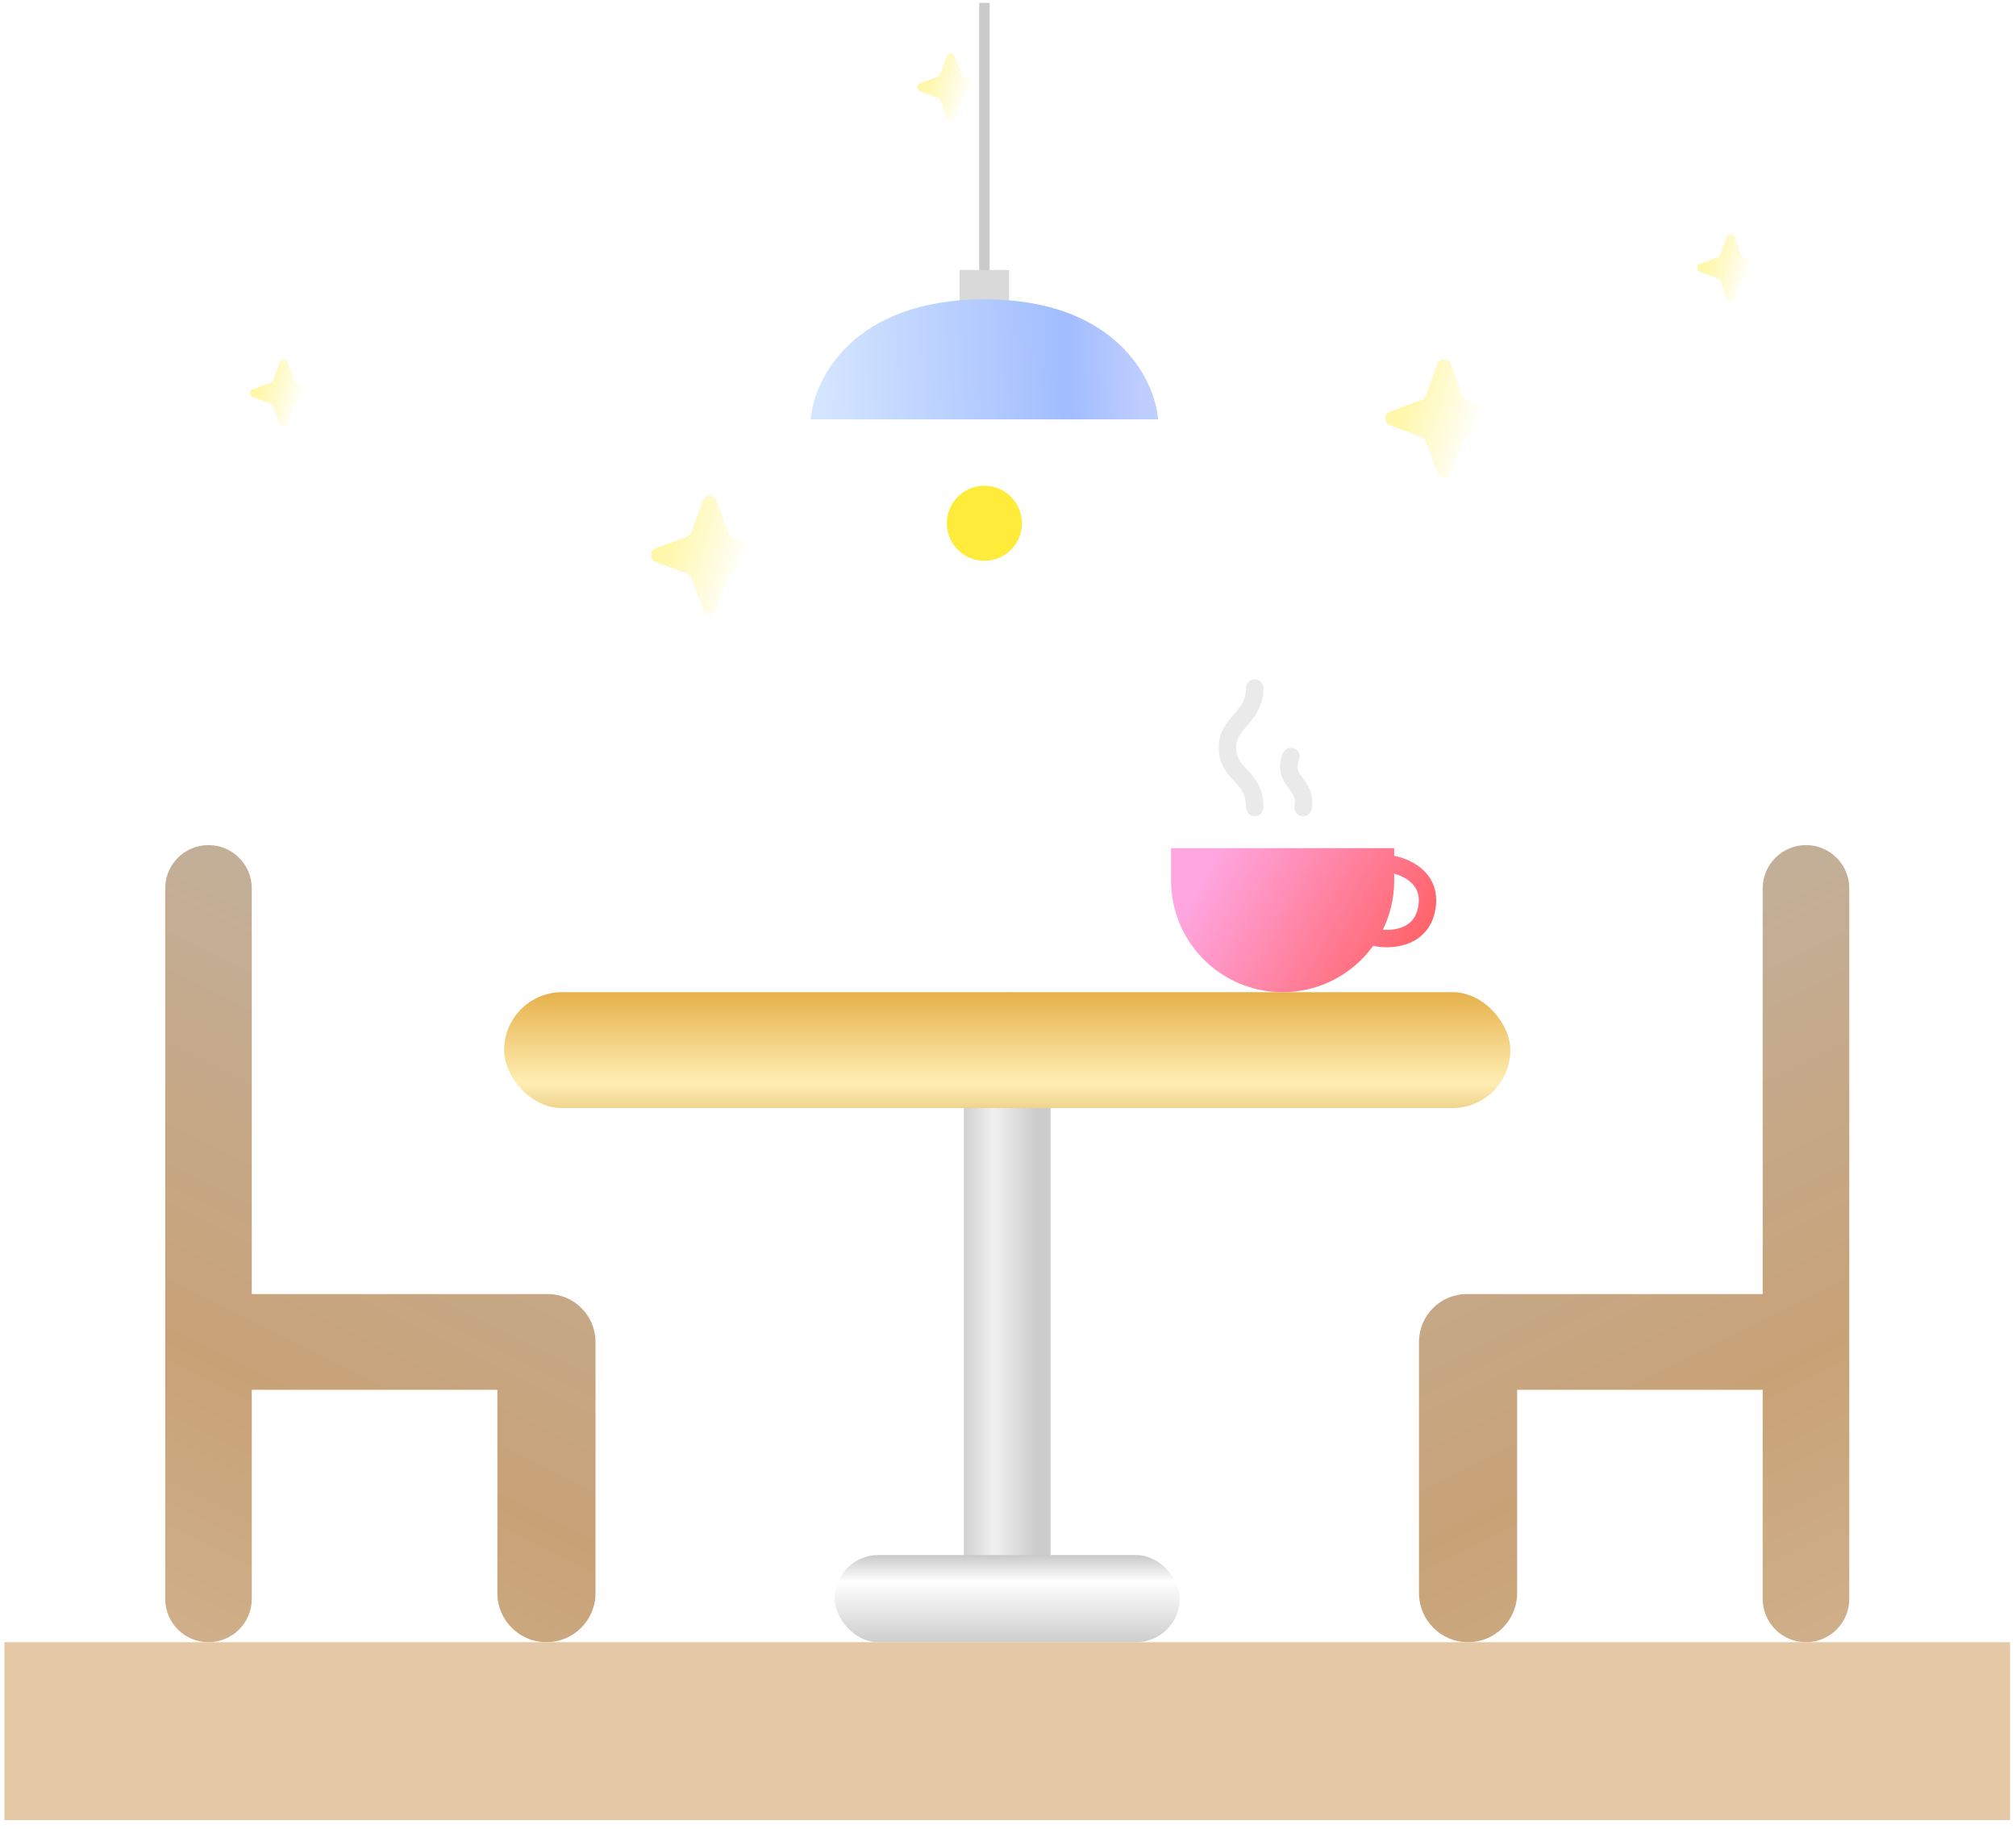<svg width="194" height="176" viewBox="0 0 194 176" fill="none" xmlns="http://www.w3.org/2000/svg">
<rect x="101.097" y="95.472" width="58.357" height="8.341" rx="4.17" transform="rotate(90 101.097 95.472)" fill="url(#paint0_linear_260_2238)"/>
<rect x="113.523" y="158.022" width="33.194" height="8.385" rx="4.193" transform="rotate(-180 113.523 158.022)" fill="url(#paint1_linear_260_2238)"/>
<rect x="48.512" y="95.472" width="96.828" height="11.155" rx="5.577" fill="url(#paint2_linear_260_2238)"/>
<path fill-rule="evenodd" clip-rule="evenodd" d="M134.164 81.615H112.695V84.739C112.695 90.667 117.501 95.473 123.43 95.473C127.012 95.473 130.184 93.718 132.134 91.021C132.979 91.197 134.24 91.251 135.409 90.83C136.678 90.373 137.814 89.356 138.133 87.491C138.452 85.623 137.713 84.296 136.653 83.462C135.876 82.85 134.944 82.51 134.164 82.349V81.615ZM134.164 84.07V84.739C134.164 86.434 133.77 88.038 133.07 89.464C133.621 89.505 134.264 89.462 134.84 89.254C135.611 88.977 136.278 88.409 136.483 87.206C136.688 86.006 136.248 85.272 135.619 84.777C135.188 84.438 134.659 84.208 134.164 84.07Z" fill="url(#paint3_linear_260_2238)"/>
<path d="M120.745 66.2C120.745 69.071 118.117 69.464 118.117 71.918C118.117 74.65 120.745 74.565 120.745 77.705" stroke="#EAEAEA" stroke-width="1.674" stroke-linecap="round" stroke-linejoin="round"/>
<path d="M124.238 72.798C123.267 75.167 125.858 75.403 125.394 77.706" stroke="#EAEAEA" stroke-width="1.674" stroke-linecap="round" stroke-linejoin="round"/>
<path d="M67.647 48.189C67.872 47.579 68.73 47.579 68.955 48.189L70.073 51.226C70.143 51.418 70.294 51.569 70.484 51.64L73.505 52.764C74.112 52.99 74.112 53.853 73.505 54.078L70.484 55.202C70.294 55.273 70.143 55.424 70.073 55.616L68.955 58.653C68.73 59.263 67.872 59.263 67.647 58.653L66.529 55.616C66.459 55.424 66.308 55.273 66.118 55.202L63.097 54.078C62.49 53.853 62.49 52.99 63.097 52.764L66.118 51.64C66.308 51.569 66.459 51.418 66.529 51.226L67.647 48.189Z" fill="url(#paint4_linear_260_2238)"/>
<path d="M138.316 35.035C138.541 34.425 139.399 34.425 139.624 35.035L140.742 38.072C140.812 38.264 140.963 38.415 141.153 38.486L144.174 39.609C144.781 39.835 144.781 40.698 144.174 40.924L141.153 42.048C140.963 42.119 140.812 42.27 140.742 42.462L139.624 45.499C139.399 46.109 138.541 46.109 138.316 45.499L137.198 42.462C137.128 42.27 136.977 42.119 136.787 42.048L133.766 40.924C133.159 40.698 133.159 39.835 133.766 39.609L136.787 38.486C136.977 38.415 137.128 38.264 137.198 38.072L138.316 35.035Z" fill="url(#paint5_linear_260_2238)"/>
<path d="M26.924 34.839C27.052 34.49 27.542 34.49 27.671 34.839L28.309 36.573C28.349 36.682 28.435 36.769 28.544 36.809L30.269 37.451C30.616 37.58 30.616 38.072 30.269 38.201L28.544 38.843C28.435 38.884 28.349 38.97 28.309 39.08L27.671 40.814C27.542 41.162 27.052 41.162 26.924 40.814L26.285 39.08C26.245 38.97 26.159 38.884 26.05 38.843L24.325 38.201C23.979 38.072 23.979 37.58 24.325 37.451L26.05 36.809C26.159 36.769 26.245 36.682 26.285 36.573L26.924 34.839Z" fill="url(#paint6_linear_260_2238)"/>
<path d="M91.122 5.401C91.25 5.053 91.74 5.053 91.869 5.401L92.507 7.136C92.547 7.245 92.633 7.332 92.742 7.372L94.467 8.014C94.814 8.143 94.814 8.635 94.467 8.764L92.742 9.406C92.633 9.447 92.547 9.533 92.507 9.643L91.869 11.377C91.74 11.725 91.25 11.725 91.122 11.377L90.484 9.643C90.443 9.533 90.358 9.447 90.249 9.406L88.524 8.764C88.177 8.635 88.177 8.143 88.524 8.014L90.249 7.372C90.358 7.332 90.443 7.245 90.484 7.136L91.122 5.401Z" fill="url(#paint7_linear_260_2238)"/>
<path d="M166.183 22.787C166.311 22.439 166.801 22.439 166.929 22.787L167.568 24.521C167.608 24.631 167.694 24.717 167.803 24.758L169.528 25.399C169.874 25.528 169.874 26.021 169.528 26.15L167.803 26.792C167.694 26.832 167.608 26.919 167.568 27.028L166.929 28.762C166.801 29.111 166.311 29.111 166.183 28.762L165.544 27.028C165.504 26.919 165.418 26.832 165.309 26.792L163.584 26.15C163.238 26.021 163.238 25.528 163.584 25.399L165.309 24.758C165.418 24.717 165.504 24.631 165.544 24.521L166.183 22.787Z" fill="url(#paint8_linear_260_2238)"/>
<path fill-rule="evenodd" clip-rule="evenodd" d="M173.792 81.32C176.092 81.32 177.957 83.185 177.957 85.485L177.957 153.857C177.957 156.157 176.092 158.022 173.792 158.022C171.492 158.022 169.627 156.157 169.627 153.857V133.734H145.994L145.994 153.299C145.994 155.907 143.88 158.021 141.272 158.021C138.664 158.021 136.55 155.907 136.55 153.299L136.55 129.244C136.55 129.231 136.55 129.219 136.55 129.206C136.55 129.18 136.55 129.154 136.55 129.128C136.55 126.584 138.612 124.522 141.156 124.522H141.272H169.627L169.627 85.485C169.627 83.185 171.492 81.32 173.792 81.32Z" fill="url(#paint9_linear_260_2238)"/>
<path fill-rule="evenodd" clip-rule="evenodd" d="M20.063 81.32C17.762 81.32 15.898 83.185 15.898 85.485L15.898 153.857C15.898 156.157 17.762 158.022 20.063 158.022C22.363 158.022 24.228 156.157 24.228 153.857V133.734H47.862L47.862 153.299C47.862 155.907 49.976 158.021 52.584 158.021C55.192 158.021 57.306 155.907 57.306 153.299V129.244C57.306 129.204 57.306 129.165 57.305 129.126C57.303 126.583 55.242 124.522 52.699 124.522H52.584H24.228L24.228 85.485C24.228 83.185 22.363 81.32 20.063 81.32Z" fill="url(#paint10_linear_260_2238)"/>
<rect x="0.427" y="158.022" width="193" height="17.119" fill="#E5C8A6"/>
<path d="M94.728 0.28L94.728 27.959" stroke="#CACACA"/>
<rect x="92.345" y="25.98" width="4.766" height="3.959" fill="#D9D9D9"/>
<g filter="url(#filter0_d_260_2238)">
<circle cx="94.728" cy="40.352" r="3.613" fill="#FFEB3A"/>
</g>
<path d="M94.727 28.803C82.084 28.803 78.316 36.502 78.013 40.352H111.442C111.138 36.502 107.37 28.803 94.727 28.803Z" fill="url(#paint11_linear_260_2238)"/>
<defs>
<filter id="filter0_d_260_2238" x="66.114" y="21.738" width="57.227" height="57.227" filterUnits="userSpaceOnUse" color-interpolation-filters="sRGB">
<feFlood flood-opacity="0" result="BackgroundImageFix"/>
<feColorMatrix in="SourceAlpha" type="matrix" values="0 0 0 0 0 0 0 0 0 0 0 0 0 0 0 0 0 0 127 0" result="hardAlpha"/>
<feMorphology radius="5" operator="dilate" in="SourceAlpha" result="effect1_dropShadow_260_2238"/>
<feOffset dy="10"/>
<feGaussianBlur stdDeviation="10"/>
<feComposite in2="hardAlpha" operator="out"/>
<feColorMatrix type="matrix" values="0 0 0 0 1 0 0 0 0 0.972 0 0 0 0 0.311 0 0 0 1 0"/>
<feBlend mode="normal" in2="BackgroundImageFix" result="effect1_dropShadow_260_2238"/>
<feBlend mode="normal" in="SourceGraphic" in2="effect1_dropShadow_260_2238" result="shape"/>
</filter>
<linearGradient id="paint0_linear_260_2238" x1="130.275" y1="96.835" x2="130.275" y2="103.813" gradientUnits="userSpaceOnUse">
<stop stop-color="#CCCCCC"/>
<stop offset="0.595" stop-color="#F1F1F1"/>
<stop offset="1" stop-color="#D0D0D0"/>
</linearGradient>
<linearGradient id="paint1_linear_260_2238" x1="130.121" y1="158.022" x2="130.121" y2="166.407" gradientUnits="userSpaceOnUse">
<stop stop-color="#CECECE"/>
<stop offset="0.7" stop-color="white"/>
<stop offset="1" stop-color="#C9C9C9"/>
</linearGradient>
<linearGradient id="paint2_linear_260_2238" x1="96.926" y1="95.472" x2="96.926" y2="112.029" gradientUnits="userSpaceOnUse">
<stop stop-color="#E6B14B"/>
<stop offset="0.53" stop-color="#FFEEB3"/>
<stop offset="1" stop-color="#CA9838"/>
</linearGradient>
<linearGradient id="paint3_linear_260_2238" x1="117.101" y1="81.615" x2="138.261" y2="93.515" gradientUnits="userSpaceOnUse">
<stop stop-color="#FFA6E1"/>
<stop offset="1" stop-color="#FF5B5B"/>
</linearGradient>
<linearGradient id="paint4_linear_260_2238" x1="65.823" y1="47.761" x2="72.959" y2="49.934" gradientUnits="userSpaceOnUse">
<stop stop-color="#FFF7AB"/>
<stop offset="1" stop-color="white"/>
</linearGradient>
<linearGradient id="paint5_linear_260_2238" x1="136.492" y1="34.606" x2="143.628" y2="36.779" gradientUnits="userSpaceOnUse">
<stop stop-color="#FFF7AB"/>
<stop offset="1" stop-color="white"/>
</linearGradient>
<linearGradient id="paint6_linear_260_2238" x1="25.882" y1="34.594" x2="29.957" y2="35.835" gradientUnits="userSpaceOnUse">
<stop stop-color="#FFF7AB"/>
<stop offset="1" stop-color="white"/>
</linearGradient>
<linearGradient id="paint7_linear_260_2238" x1="90.081" y1="5.157" x2="94.155" y2="6.398" gradientUnits="userSpaceOnUse">
<stop stop-color="#FFF7AB"/>
<stop offset="1" stop-color="white"/>
</linearGradient>
<linearGradient id="paint8_linear_260_2238" x1="165.141" y1="22.543" x2="169.216" y2="23.783" gradientUnits="userSpaceOnUse">
<stop stop-color="#FFF7AB"/>
<stop offset="1" stop-color="white"/>
</linearGradient>
<linearGradient id="paint9_linear_260_2238" x1="151.142" y1="93.596" x2="183.289" y2="157.886" gradientUnits="userSpaceOnUse">
<stop stop-color="#C3AF98"/>
<stop offset="0.6" stop-color="#C8A277"/>
<stop offset="1" stop-color="#D0B18C"/>
</linearGradient>
<linearGradient id="paint10_linear_260_2238" x1="42.713" y1="93.596" x2="10.568" y2="157.887" gradientUnits="userSpaceOnUse">
<stop stop-color="#C3AF98"/>
<stop offset="0.6" stop-color="#C8A277"/>
<stop offset="1" stop-color="#D0B18C"/>
</linearGradient>
<linearGradient id="paint11_linear_260_2238" x1="109.833" y1="34.577" x2="78.999" y2="35.699" gradientUnits="userSpaceOnUse">
<stop stop-color="#BFCDFF"/>
<stop offset="0.23" stop-color="#A1BDFF"/>
<stop offset="1" stop-color="#D4E5FF"/>
</linearGradient>
</defs>
</svg>
